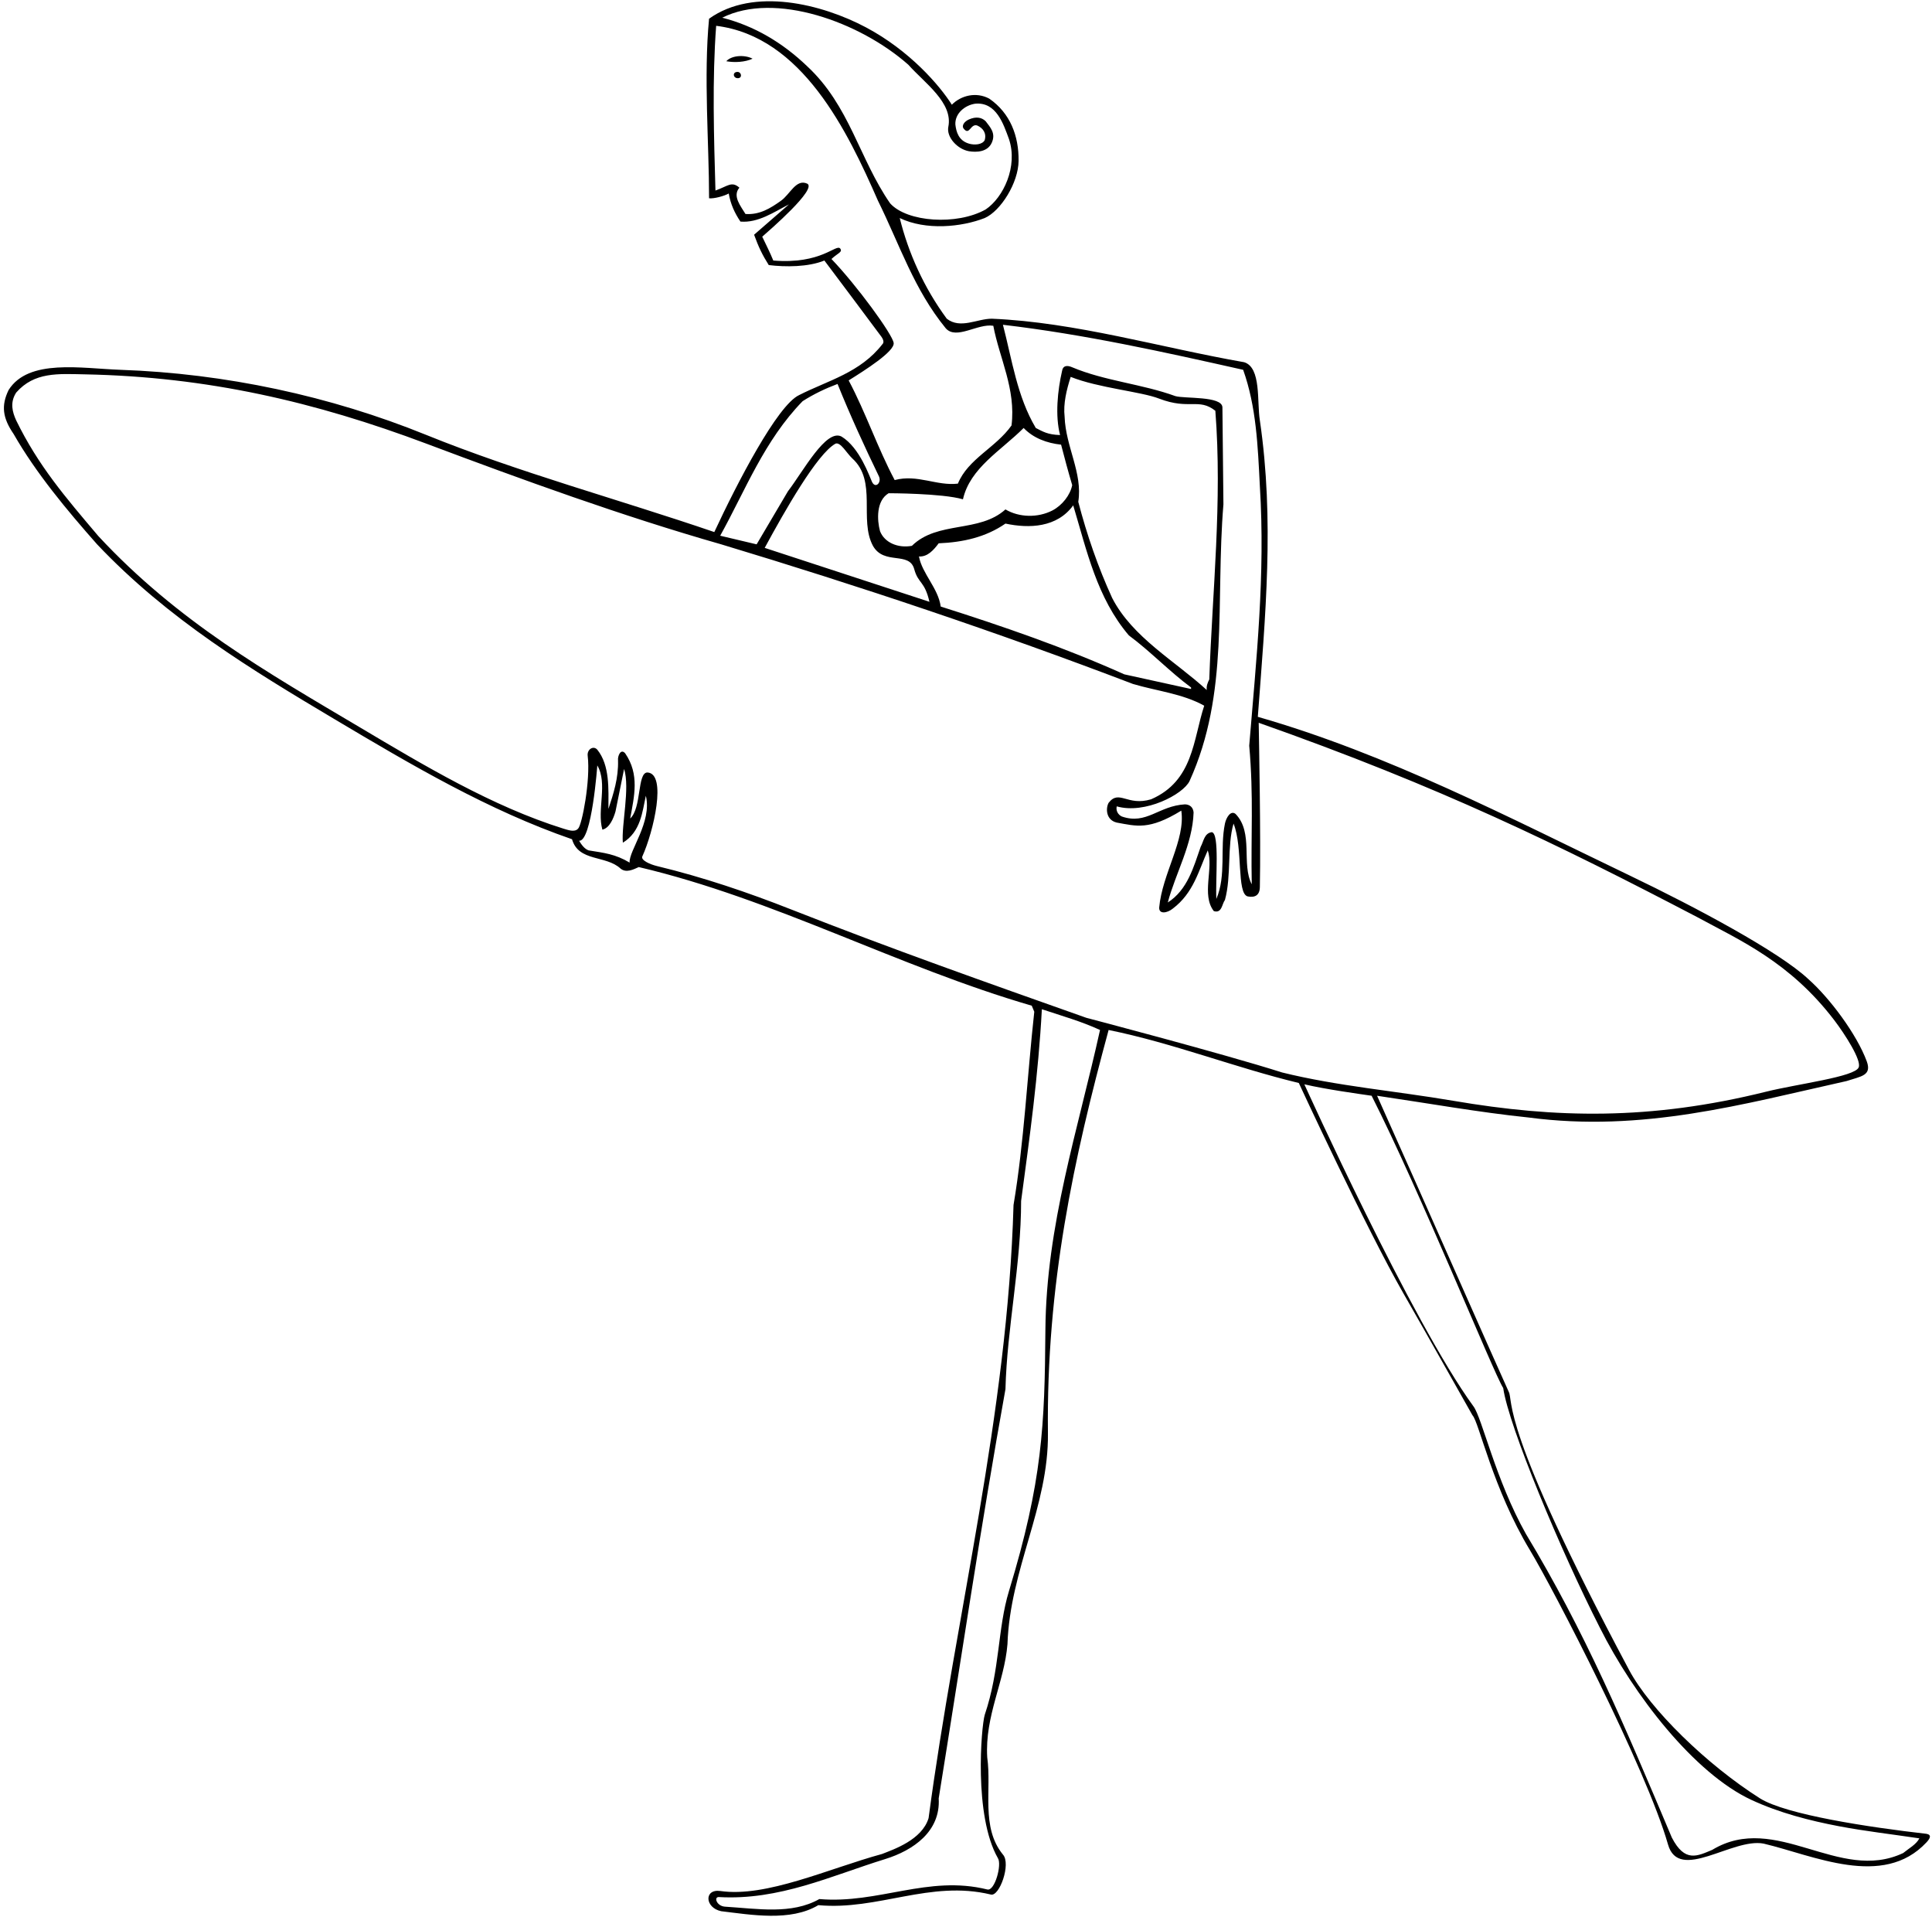 <?xml version="1.0" encoding="UTF-8"?>
<svg xmlns="http://www.w3.org/2000/svg" xmlns:xlink="http://www.w3.org/1999/xlink" width="382pt" height="379pt" viewBox="0 0 382 379" version="1.1">
<g id="surface1">
<path style=" stroke:none;fill-rule:nonzero;fill:rgb(0%,0%,0%);fill-opacity:1;" d="M 380.898 362.5 C 369.5 361.199 353.16 358.723 348 355.5 C 337.5 348.859 326.273 337.922 322.102 330.102 C 296.25 281.625 299.312 277.039 298.301 275.102 C 296.648 271.531 280.312 234.48 272.281 216.605 C 282.512 218.109 292.5 219.898 302.199 220.898 C 324.801 223.898 344.625 218.25 365.102 213.699 C 368 212.75 370.125 212.625 369.102 209.801 C 367.102 204.398 361.75 197.25 357.5 193.5 C 351.75 188.125 335.375 179.375 322.301 173.102 C 298.266 161.566 274.5 149.102 248.699 141.699 C 250.199 121.602 252 102.898 249.102 83.102 C 248.5 79.398 249.414 72.664 246 71.602 C 229.398 68.699 212.699 63.699 196.102 63 C 193.199 63 189.898 65.102 187.199 63 C 182.699 56.898 179.602 50 177.898 43.102 C 183.07 45.59 190.102 44.898 194.699 43.102 C 197.887 41.695 201.355 36.129 201.398 31.801 C 201.449 26.898 199.77 22.383 195.602 19.5 C 193 18.102 190.008 18.871 188.199 20.699 C 185.801 16.898 179.875 10 171.199 5.398 C 162.523 0.801 149 -2.602 140.199 3.699 C 139.102 15.102 140.199 28.301 140.199 39.199 C 141.199 39.301 143.211 38.75 144.086 38.25 C 144.461 40.375 145.25 42.086 146.398 43.801 C 149.898 44.102 153.039 41.914 156 40.398 L 149.102 46.398 C 150 48.875 150.75 50.414 152 52.398 C 155.301 52.801 159.801 52.801 163 51.5 C 163 51.5 173.801 65.883 174.301 66.602 C 175.004 67.609 174.5 68 174.5 68 C 170.102 73.699 163.699 75.199 158 78.102 C 153.695 80.121 145.742 95.5 141.234 105.176 C 122.535 98.777 102.492 93.359 84.238 85.957 C 65.281 78.27 44.543 73.82 23.801 73.102 C 16.105 72.836 5.633 70.844 1.699 77.102 C 0.199 80.199 0.52 82.621 2.699 85.801 C 7.102 93.5 13.23 100.848 19.199 107.602 C 33.199 122.398 49.836 132.461 66.223 142.211 C 81.492 151.297 96.602 160.199 113.102 165.898 C 114.398 170.398 119.801 169 122.699 171.699 C 123.801 172.602 125.199 171.898 126.301 171.398 C 153.102 177.699 177.5 191.102 204 198.801 L 204.5 200 C 203.102 212.699 202.5 225.699 200.398 238.199 C 199.199 279.801 189 318.898 183.602 359.398 C 182.301 363.699 176.691 365.582 174.398 366.488 C 163.797 369.387 151.5 375.129 142.398 373.801 C 139.176 373.375 139.355 377.121 142.602 377.801 C 148.5 378.5 156.301 379.898 161.801 376.602 C 173.602 377.699 183.898 371.602 195.898 374.5 C 197.598 375.008 199.953 368.422 198.301 366.602 C 193.898 361.199 196.102 353.801 195.199 347.398 C 194.699 339.199 198.602 332.5 199.199 325 C 199.699 310.199 207.367 297.789 207.199 283.301 C 206.859 253.969 212.301 229 219.199 203.602 C 232.07 206.23 244.082 211.004 256.805 214.082 C 256.805 214.082 270.059 242.719 277.504 255.699 C 283.094 265.449 288.289 274.762 291.145 279.773 C 292.418 281.051 295.148 294.254 302.539 306.488 C 307.199 314.207 325.602 349.816 329.801 364.602 C 331.945 372.16 342.559 363.234 348.711 364.438 C 358.508 366.738 372.301 373.398 380.898 364.199 C 381.625 363.426 381.988 362.695 380.898 362.5 Z M 245.801 73.102 C 248.398 80.398 248.699 88.102 249.102 96.102 C 250.199 113.699 248.398 130.301 247 147.398 C 247.898 157.5 247.301 165.102 247.5 174.801 C 245.398 170.801 247.898 164.602 244.301 160.898 C 243.328 160.113 242.441 161.633 242.199 162.801 C 241.176 167.754 242.5 173 240.5 177.699 C 240.301 173.801 241.176 164.738 239.602 164.5 C 238.102 164.699 238 166.301 237.398 167.398 C 236 171.398 234.801 175.898 230.898 178.398 C 232.398 172.699 235.801 166.898 236 160.602 C 235.914 159.605 235.281 159.035 234.301 159 C 229.074 159.289 226.699 163.102 221.801 161.398 C 221.094 161.062 220.602 160.301 220.801 159.398 C 226.398 161 233.953 157.012 235.199 154.398 C 243.102 137 240.301 119.102 241.898 99.699 L 241.699 80.5 C 241.586 78.25 234.25 78.836 232.398 78.301 C 225.801 75.898 218.398 75.301 212 72.602 C 211 72.164 210.164 72.25 210 73.301 C 209.102 77.199 208.602 82.199 209.602 86 C 207.082 85.914 206.199 85.301 204.801 84.602 C 201.102 78.398 200.102 71.102 198.301 64.199 C 214.5 66.102 230.199 69.602 245.801 73.102 Z M 180.773 112.539 C 181.566 115.406 182.805 114.789 183.773 118.961 L 151.199 108.301 C 155.102 101.102 161.562 89.688 165.199 87.699 C 166.188 87.312 167.414 89.586 168.5 90.602 C 173.5 95.102 169.801 102.699 172.602 107.898 C 174.801 111.801 179.816 108.891 180.773 112.539 Z M 175.699 97.5 C 175.699 97.5 186.25 97.5 190.398 98.699 C 191.801 92.5 197.898 89.102 202.398 84.602 C 204.301 86.602 207 87.602 209.801 87.898 C 210.5 90.602 211.199 93.199 212 95.898 C 211.602 97.898 210 99.898 208.102 100.898 C 205.199 102.398 201.5 102.301 198.801 100.699 C 193.602 105.398 185.398 102.898 180.301 107.898 C 177.602 108.398 174.898 107.301 174 105 C 173.414 102.836 173.199 99 175.699 97.5 Z M 181.699 110 C 183.398 110.102 184.582 108.75 185.602 107.398 C 190.398 107.199 194.898 106.199 198.801 103.5 C 203.5 104.5 209 104.301 212.199 99.898 C 214.898 108.898 216.898 118.199 223.199 125.602 C 227.398 128.699 231.301 132.801 235.5 135.898 L 235.5 136.199 L 222.301 133.301 C 210.5 128 198.301 123.801 186 119.898 C 185.512 116.277 182.312 113.375 181.699 110 Z M 219.898 118.199 C 217.102 112.102 214.898 105.699 213.199 99.199 C 214.102 93.5 210.699 88.301 210.5 82.398 C 210.199 79.801 210.898 77 211.699 74.5 C 217.199 76.699 225.664 77.414 229.199 78.801 C 235.164 81.086 237 78.602 240.301 81.199 C 241.699 99.102 239.699 117 239.102 134.301 C 238.801 134.898 238.5 135.602 238.602 136.398 C 232.398 130.699 223.898 126 219.898 118.199 Z M 179.602 12.801 C 182.801 16.398 188.5 20.301 187.5 25.102 C 187.125 27.125 189.301 29.5 191.602 29.898 C 193.062 30.125 195.266 30.082 196.102 28.199 C 196.938 26.312 195.789 25.168 194.891 23.969 C 194.074 23.152 192.922 23.027 191.602 23.602 C 190.695 23.992 190.008 24.867 190.602 25.5 C 191.699 26.801 191.898 24.398 193.199 24.801 C 194.332 25.297 195.102 26.301 194.699 27.699 C 194.246 28.594 192.703 28.723 191.602 28.398 C 189.527 27.797 189.066 26.066 188.898 24.602 C 188.801 22.398 190.801 20.801 192.801 20.5 C 197 20.102 198.398 24.523 199.5 27.5 C 201.301 32.898 198.398 39.039 194.898 41.398 C 189.199 44.602 179.336 43.914 176 40.199 C 169.898 31.398 168 20.898 159.602 13.102 C 154.699 8.398 149.102 5.102 142.801 3.5 C 153.164 -1.711 170 4.301 179.602 12.801 Z M 176.699 67.801 C 176.5 66.125 169.398 56.398 164.398 51.199 C 165.625 50.039 166.664 49.836 166.125 49.125 C 165.289 48.164 162.414 52.289 152.898 51.5 C 152.199 49.801 151.586 48.625 150.711 46.789 C 152.211 45.465 161.625 37.336 159.602 36.301 C 157.398 35.301 156.234 38.398 154.398 39.699 C 152.336 41.164 150.199 42.5 147.398 42.301 C 146.5 40.801 144.75 38.75 146.199 37.102 C 144.664 35.75 143.934 36.789 141.461 37.664 C 141.16 27.066 140.801 15.699 141.602 5.102 C 158.602 7.199 167.602 26 173.602 39.699 C 177.914 48.414 180.699 57.199 187 64.898 C 189.086 67.25 193.301 63.898 196.398 64.398 C 197.602 70.801 200.898 76.898 200 84.102 C 196.898 88.5 191.398 90.699 189.398 95.602 C 185.199 96.102 181.398 93.699 176.898 94.898 C 173.5 88.5 171.199 81.602 167.801 75.199 C 171 73.199 176.898 69.477 176.699 67.801 Z M 158.699 79.301 C 160.898 77.898 163.199 76.801 165.602 75.898 C 168.102 82.102 170.898 88.199 173.801 94.199 C 174.332 95.414 173.082 96.664 172.414 95.25 C 171.93 94.219 170 88.5 166.398 86.301 C 163.332 84.664 158.801 93.199 155.801 97.102 L 149.602 107.602 L 142.398 105.898 C 147.398 96.898 151.102 87.102 158.699 79.301 Z M 124.492 170.516 C 121.652 168.824 119.5 168.602 116.398 168.102 C 115.555 167.836 114.922 166.891 114.5 166.199 C 117.027 166.402 118.102 151.301 118.102 151.301 C 120.199 154.898 118 160.102 119.102 164 C 120.5 163.699 121.301 161.801 121.699 160.398 L 123.398 152 C 124.602 155.801 122.84 163.051 123.152 166.582 C 126.688 164.41 127 160.5 127.699 157.301 C 128.965 162.516 124.289 168.199 124.492 170.516 Z M 206.699 262.898 C 206.562 281.742 206.113 292.793 199.5 314.5 C 197.215 322.004 197.754 329.973 194.699 339 C 194.02 341.32 192.5 358.898 197.301 367.301 C 198.141 368.543 196.691 373.918 195.199 373.5 C 183.5 370.602 173.699 376.398 162 375.398 C 156.5 378.5 149.801 377.301 143.301 376.898 C 141.711 376.758 141.105 375.008 142.102 375 C 154.102 375.699 164.316 370.801 175 367.5 C 180.621 365.762 186 362 185.602 355.5 C 189.898 328.898 194 301.199 198.801 274.602 C 199.102 262.5 201.898 250 201.898 237.398 C 203.602 224.699 205.301 212.5 206 199.5 C 210.07 200.855 213.801 201.898 217.5 203.602 C 213.199 223.102 206.852 242.188 206.699 262.898 Z M 253.5 212 C 241.898 208.301 214.801 201.199 214.801 201.199 C 195.301 194.301 176.047 187.504 156.5 179.801 C 147.852 176.391 139.004 173.395 129.898 171.199 C 128.516 170.867 126.676 170.043 127 169.301 C 129.23 164.391 131.914 152.902 128 152.699 C 125.969 152.727 126.898 159.699 124.602 161.801 C 125.398 157.398 126.5 153.102 123.602 148.898 C 122.703 147.898 122.102 149.5 122.199 150.301 C 122.301 153.801 121.301 156.898 120.301 159.898 C 120.301 156 120.602 151.301 118.102 148.199 C 117.34 147.316 116.047 148.121 116.199 149.398 C 116.785 154.23 115.062 163.141 114.301 163.801 C 113.602 164.602 112.246 164.035 111.398 163.801 C 97.301 159.398 83.832 151.305 71.141 143.77 C 52.887 132.938 35.152 122.883 19.453 105.98 C 12.871 98.211 7.586 92.078 3.199 83.102 C 2.453 81.449 1.922 79.594 3.199 77.602 C 6.801 73.5 11.465 73.895 16.801 74 C 41.098 74.48 62.367 79.461 84.301 87.699 C 103.477 94.902 123 102 142.602 107.602 C 169.801 115.801 197.301 125 224 135.199 C 228.699 136.602 233.801 137.102 238.102 139.5 C 235.898 146.199 235.98 154.352 227.602 158 C 222.867 159.418 221.301 156 219.199 158.699 C 218.621 159.734 218.621 162.078 220.801 162.602 C 224.699 163.301 227.176 164.168 233.57 160.242 C 234.43 166.027 229.801 172.699 229.199 179.398 C 229.137 180.766 230.785 180.512 231.898 179.602 C 236 176.5 237 172.102 238.801 168.102 C 240 171.602 237.5 176.898 240 180.102 C 241.602 180.602 241.602 178.699 242.199 177.898 C 243.5 173.199 242.602 167.199 243.898 162.801 C 245.801 167.5 244.469 176.648 246.699 177.199 C 248.078 177.473 249.094 177.027 249.102 175.301 C 249.301 165 248.938 147.055 248.875 142.875 C 285 155.625 308.102 166.949 335.5 181.25 C 344 185.875 353.875 190.125 362.699 201.699 C 364.762 204.406 368.125 209.625 367.5 211 C 366.75 212.875 355.441 214.25 349.199 215.801 C 326.25 221.5 307.535 221.035 287.5 217.625 C 275.75 215.625 264.398 214.699 253.5 212 Z M 376.301 366.301 C 363.602 372.301 351.152 358.066 338.555 365.668 C 335.598 366.906 333.129 368.238 330.555 363.234 C 320.969 340.5 313.391 322.59 301.691 303.191 C 295.691 292.492 293.039 280.27 291.336 278 C 279.164 261.336 257.902 214.344 257.902 214.344 C 262.23 215.352 268.68 216.234 271.199 216.602 C 280.934 235.82 295.242 271.285 297.219 274.383 C 298.289 281.91 308.699 306.801 316.301 321.699 C 323 335.102 335.027 350.57 346.301 355.801 C 351.84 358.371 357.867 359.91 363.602 361 C 368.746 361.98 374.199 362.602 379.5 363.398 C 378.898 364.602 377.398 365.398 376.301 366.301 Z M 145.941 15.457 C 144.953 15.508 144.746 14.246 145.789 14.215 C 146.602 14.191 146.824 15.41 145.941 15.457 Z M 148.801 11.602 C 147.301 12.301 145.199 12.398 143.602 12.102 C 144.699 10.898 147.301 10.801 148.801 11.602 "/>
</g>
</svg>
